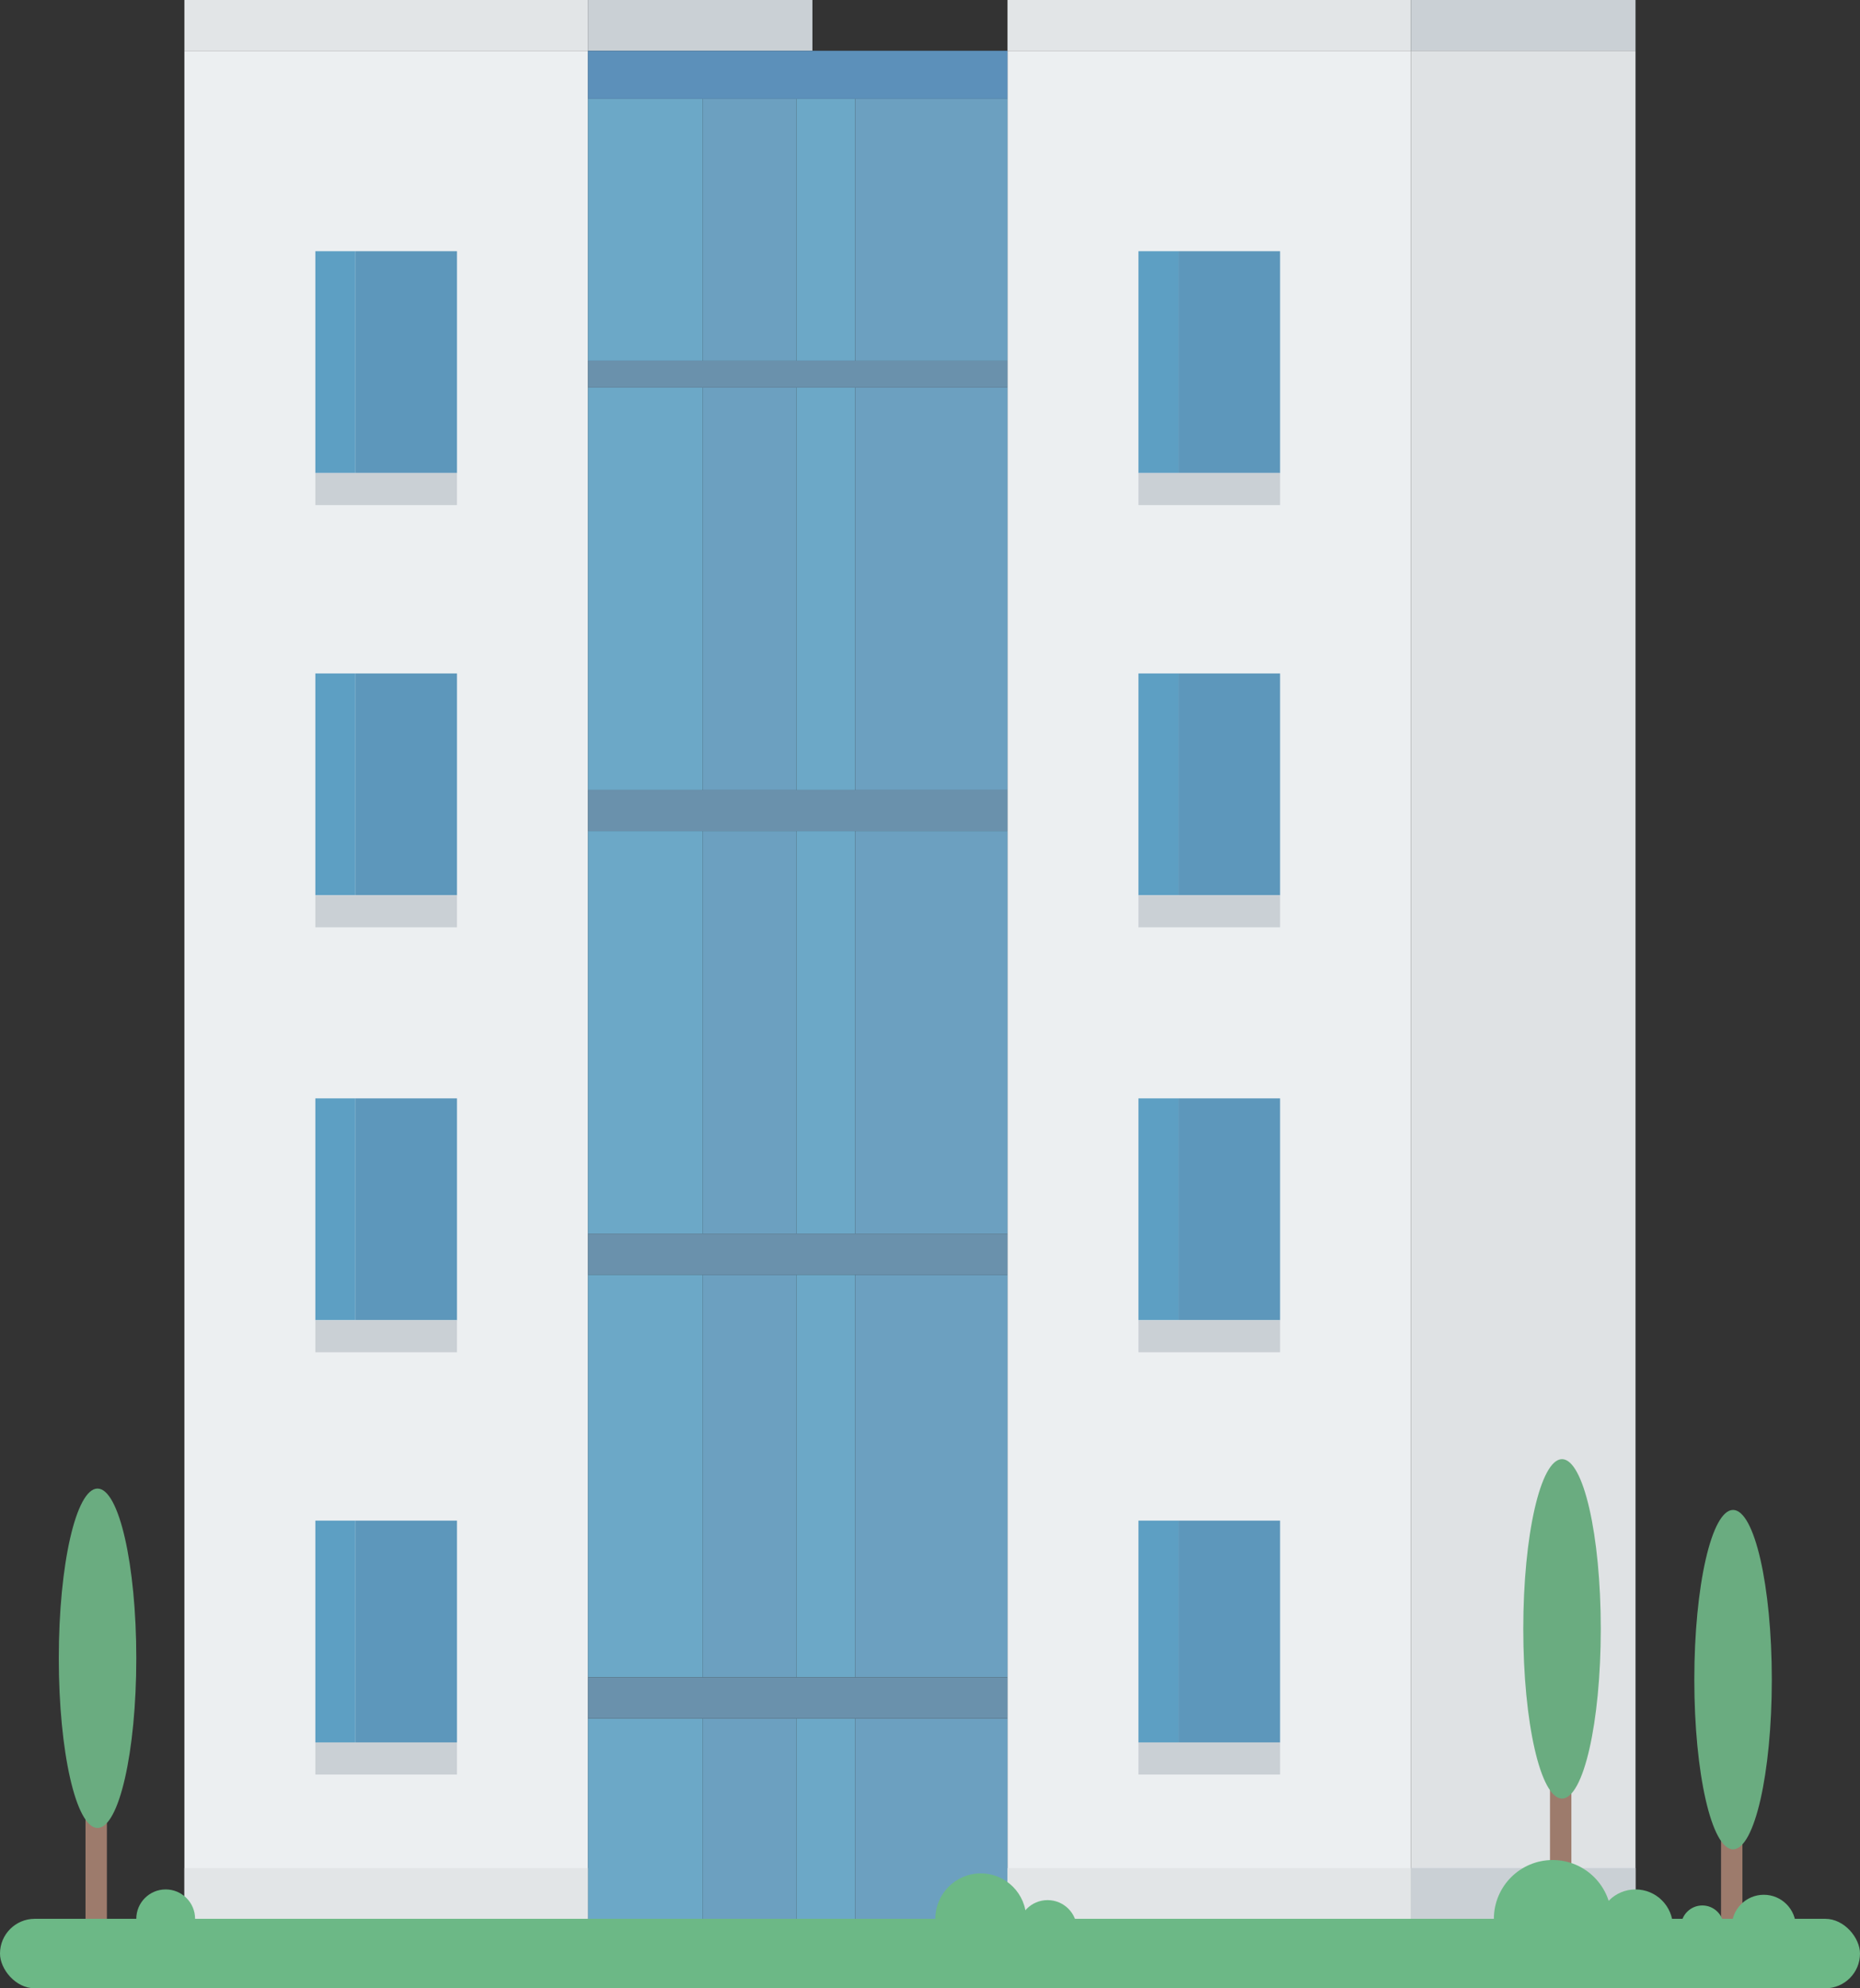 <svg width="696" height="744" viewBox="0 0 696 744" fill="none" xmlns="http://www.w3.org/2000/svg">
<rect x="0" y="0" width="696" height="744" fill="#333333" stroke="none"/>
<path d="M69 0H220V19H69V0Z" fill="#E2E5E7"/>
<path d="M220 0H304V19H220V0Z" fill="#CAD0D5"/>
<path d="M377 0H528V19H377V0Z" fill="#E2E5E7"/>
<path d="M528 0H612V19H528V0Z" fill="#CAD0D5"/>
<rect x="69" y="19" width="151" height="725" fill="#ECEFF1"/>
<rect x="118" y="94" width="15" height="83" fill="#5D9FC3"/>
<rect x="133" y="94" width="38" height="83" fill="#5D97BB"/>
<rect x="118" y="177" width="53" height="12" fill="#CAD0D5"/>
<rect x="118" y="252" width="15" height="83" fill="#5D9FC3"/>
<rect x="133" y="252" width="38" height="83" fill="#5D97BB"/>
<rect x="118" y="335" width="53" height="12" fill="#CAD0D5"/>
<rect x="118" y="411" width="15" height="83" fill="#5D9FC3"/>
<rect x="133" y="411" width="38" height="83" fill="#5D97BB"/>
<rect x="118" y="494" width="53" height="12" fill="#CAD0D5"/>
<rect x="118" y="569" width="15" height="83" fill="#5D9FC3"/>
<rect x="133" y="569" width="38" height="83" fill="#5D97BB"/>
<rect x="118" y="652" width="53" height="12" fill="#CAD0D5"/>
<rect x="377" y="19" width="151" height="725" fill="#ECEFF1"/>
<rect x="426" y="94" width="15" height="83" fill="#5D9FC3"/>
<rect x="441" y="94" width="38" height="83" fill="#5D97BB"/>
<rect x="426" y="177" width="53" height="12" fill="#CAD0D5"/>
<rect x="426" y="252" width="15" height="83" fill="#5D9FC3"/>
<rect x="441" y="252" width="38" height="83" fill="#5D97BB"/>
<rect x="426" y="335" width="53" height="12" fill="#CAD0D5"/>
<rect x="426" y="411" width="15" height="83" fill="#5D9FC3"/>
<rect x="441" y="411" width="38" height="83" fill="#5D97BB"/>
<rect x="426" y="494" width="53" height="12" fill="#CAD0D5"/>
<rect x="426" y="569" width="15" height="83" fill="#5D9FC3"/>
<rect x="441" y="569" width="38" height="83" fill="#5D97BB"/>
<rect x="426" y="652" width="53" height="12" fill="#CAD0D5"/>
<rect x="220" y="19" width="157" height="18" fill="#5C90BA"/>
<rect x="220" y="37" width="43" height="98" fill="#6CA8C7"/>
<rect x="263" y="37" width="35" height="98" fill="#6CA0C0"/>
<rect x="298" y="37" width="22" height="98" fill="#6CA8C7"/>
<rect x="320" y="37" width="57" height="98" fill="#6CA0C0"/>
<rect x="220" y="135" width="157" height="10" fill="#6A91AC"/>
<rect x="220" y="643" width="43" height="101" fill="#6CA8C7"/>
<rect x="263" y="643" width="35" height="101" fill="#6CA0C0"/>
<rect x="298" y="643" width="22" height="101" fill="#6CA8C7"/>
<rect x="320" y="643" width="57" height="101" fill="#6CA0C0"/>
<rect x="220" y="145" width="43" height="150.63" fill="#6CA8C7"/>
<rect x="263" y="145" width="35" height="150.63" fill="#6CA0C0"/>
<rect x="298" y="145" width="22" height="150.63" fill="#6CA8C7"/>
<rect x="320" y="145" width="57" height="150.63" fill="#6CA0C0"/>
<rect x="220" y="295.63" width="157" height="15.37" fill="#6A91AC"/>
<rect x="220" y="311" width="43" height="150.63" fill="#6CA8C7"/>
<rect x="263" y="311" width="35" height="150.63" fill="#6CA0C0"/>
<rect x="298" y="311" width="22" height="150.63" fill="#6CA8C7"/>
<rect x="320" y="311" width="57" height="150.63" fill="#6CA0C0"/>
<rect x="220" y="461.63" width="157" height="15.37" fill="#6A91AC"/>
<rect x="220" y="477" width="43" height="150.63" fill="#6CA8C7"/>
<rect x="263" y="477" width="35" height="150.63" fill="#6CA0C0"/>
<rect x="298" y="477" width="22" height="150.63" fill="#6CA8C7"/>
<rect x="320" y="477" width="57" height="150.63" fill="#6CA0C0"/>
<rect x="220" y="627.63" width="157" height="15.37" fill="#6A91AC"/>
<rect x="528" y="19" width="84" height="707" fill="#DFE2E4"/>
<path d="M69 699H220V718H69V699Z" fill="#E2E5E7"/>
<path d="M377 699H528V718H377V699Z" fill="#E2E5E7"/>
<path d="M528 699H612V718H528V699Z" fill="#CAD0D5"/>
<rect x="580" y="669" width="8" height="38" fill="#9D7B6C"/>
<ellipse cx="584.5" cy="609.5" rx="14.5" ry="63.5" fill="#6AAC80"/>
<rect x="644" y="688" width="8" height="38" fill="#9D7B6C"/>
<ellipse cx="648.5" cy="628.5" rx="14.5" ry="63.5" fill="#6AAC80"/>
<rect x="32" y="680" width="8" height="38" fill="#9D7B6C"/>
<ellipse cx="36.5" cy="620.5" rx="14.5" ry="63.5" fill="#6AAC80"/>
<rect y="718" width="696" height="26" rx="13" fill="#6CB886"/>
<circle cx="367" cy="718" r="17" fill="#6CB886"/>
<circle cx="581" cy="718" r="22" fill="#6CB886"/>
<circle cx="612" cy="721" r="14" fill="#6CB886"/>
<circle cx="637" cy="721" r="8" fill="#6CB886"/>
<circle cx="660" cy="721" r="12" fill="#6CB886"/>
<circle cx="392" cy="722" r="11" fill="#6CB886"/>
<circle cx="62" cy="718" r="11" fill="#6CB886"/>
</svg>
